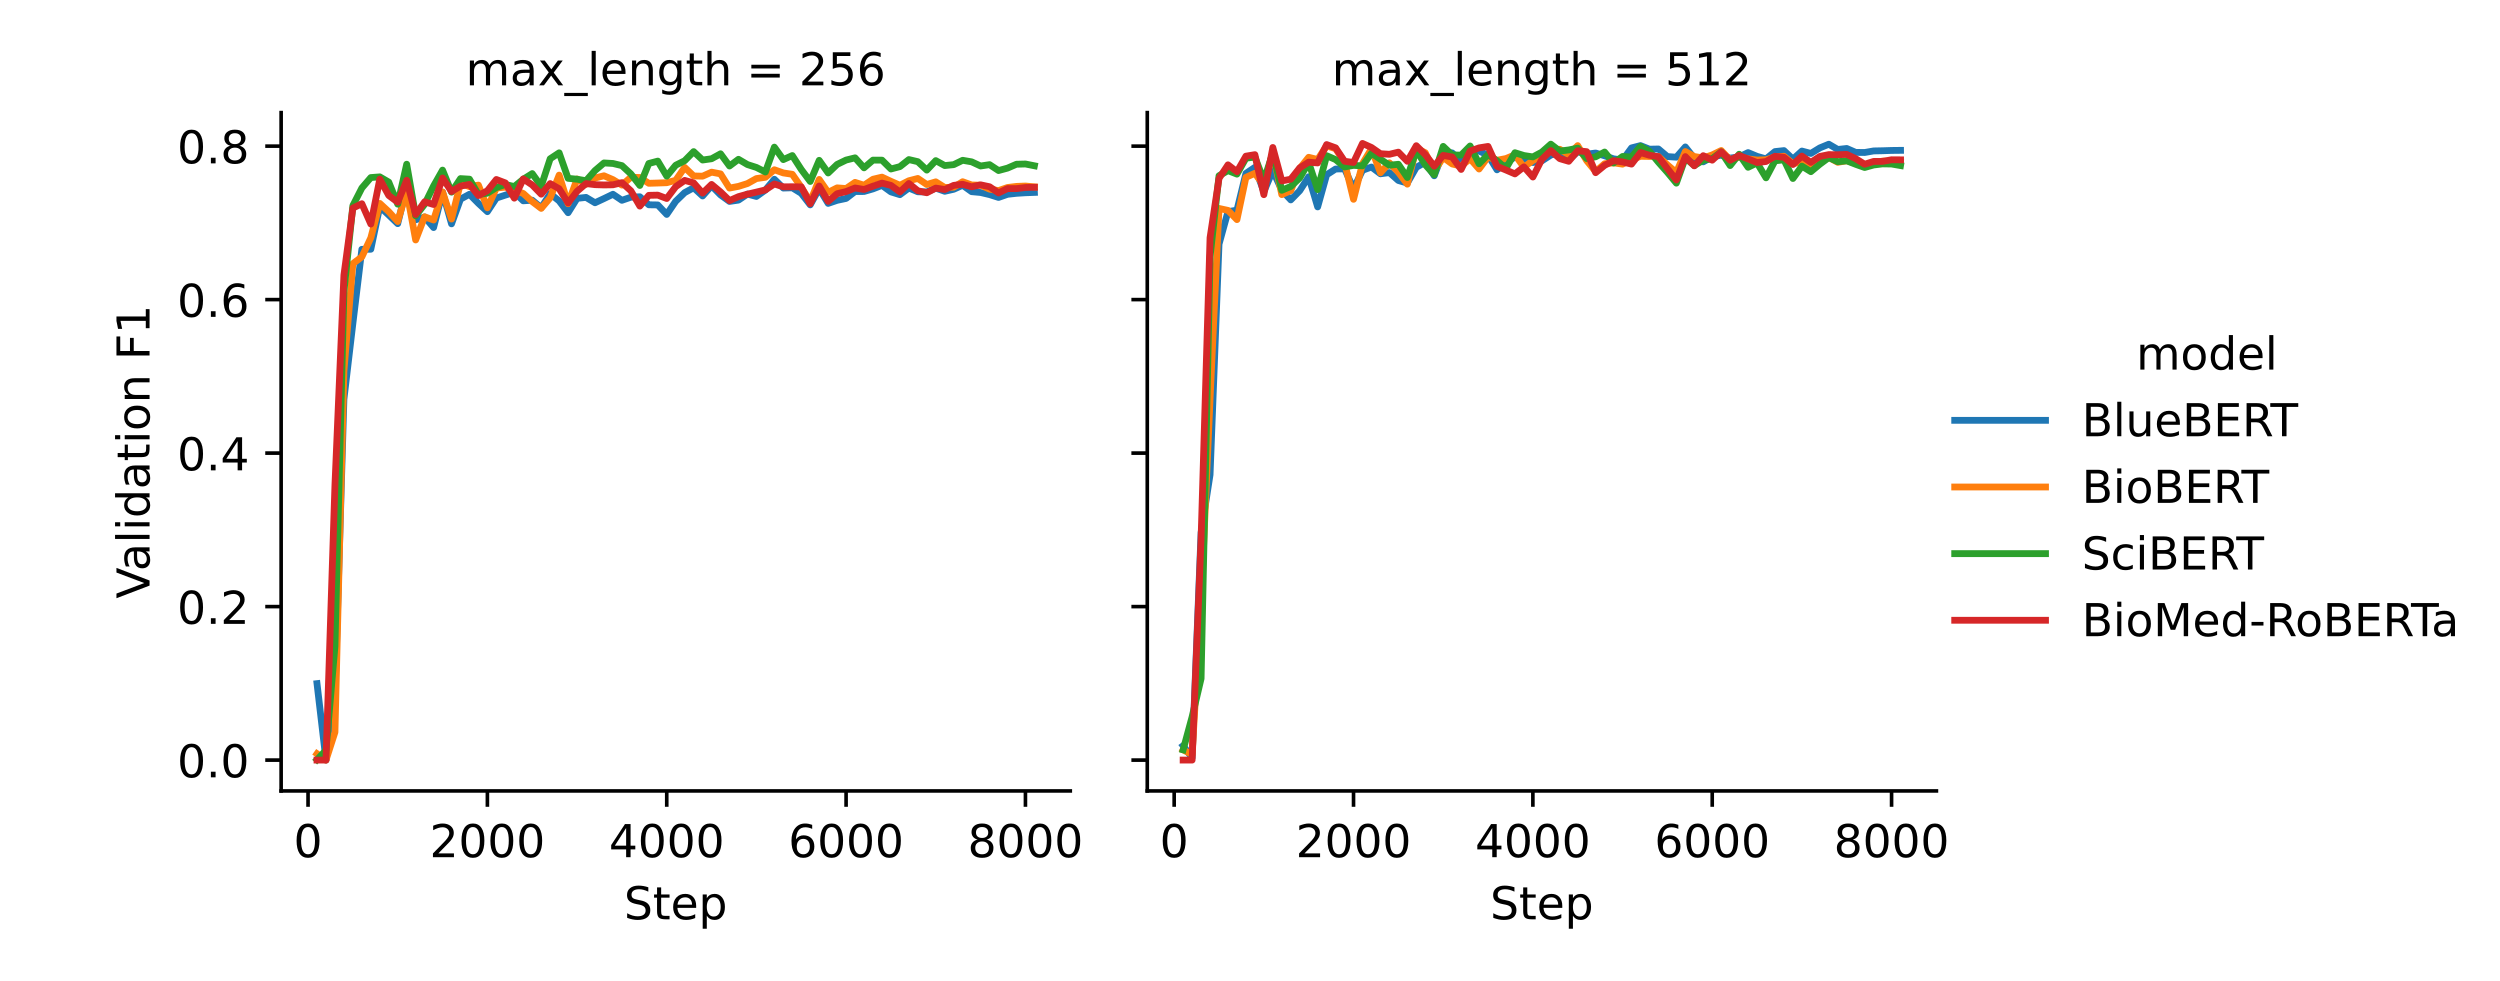 <?xml version="1.0" encoding="utf-8" standalone="no"?>
<!DOCTYPE svg PUBLIC "-//W3C//DTD SVG 1.1//EN"
  "http://www.w3.org/Graphics/SVG/1.1/DTD/svg11.dtd">
<!-- Created with matplotlib (https://matplotlib.org/) -->
<svg height="216pt" version="1.1" viewBox="0 0 550.625 216" width="550.625pt" xmlns="http://www.w3.org/2000/svg" xmlns:xlink="http://www.w3.org/1999/xlink">
 <defs>
  <style type="text/css">
*{stroke-linecap:butt;stroke-linejoin:round;}
  </style>
 </defs>
 <g id="figure_1">
  <g id="patch_1">
   <path d="M 0 216 
L 550.625 216 
L 550.625 0 
L 0 0 
z
" style="fill:#ffffff;"/>
  </g>
  <g id="axes_1">
   <g id="patch_2">
    <path d="M 61.921 174.2 
L 235.728 174.2 
L 235.728 24.8 
L 61.921 24.8 
z
" style="fill:#ffffff;"/>
   </g>
   <g id="matplotlib.axis_1">
    <g id="xtick_1">
     <g id="line2d_1">
      <defs>
       <path d="M 0 0 
L 0 3.5 
" id="m7c0d39e7df" style="stroke:#000000;stroke-width:0.8;"/>
      </defs>
      <g>
       <use style="stroke:#000000;stroke-width:0.8;" x="67.847" xlink:href="#m7c0d39e7df" y="174.2"/>
      </g>
     </g>
     <g id="text_1">
      <!-- 0 -->
      <defs>
       <path d="M 31.781 66.406 
Q 24.172 66.406 20.328 58.906 
Q 16.5 51.422 16.5 36.375 
Q 16.5 21.391 20.328 13.891 
Q 24.172 6.391 31.781 6.391 
Q 39.453 6.391 43.281 13.891 
Q 47.125 21.391 47.125 36.375 
Q 47.125 51.422 43.281 58.906 
Q 39.453 66.406 31.781 66.406 
z
M 31.781 74.219 
Q 44.047 74.219 50.516 64.516 
Q 56.984 54.828 56.984 36.375 
Q 56.984 17.969 50.516 8.266 
Q 44.047 -1.422 31.781 -1.422 
Q 19.531 -1.422 13.062 8.266 
Q 6.594 17.969 6.594 36.375 
Q 6.594 54.828 13.062 64.516 
Q 19.531 74.219 31.781 74.219 
z
" id="DejaVuSans-48"/>
      </defs>
      <g transform="translate(64.665 188.798)scale(0.1 -0.1)">
       <use xlink:href="#DejaVuSans-48"/>
      </g>
     </g>
    </g>
    <g id="xtick_2">
     <g id="line2d_2">
      <g>
       <use style="stroke:#000000;stroke-width:0.8;" x="107.348" xlink:href="#m7c0d39e7df" y="174.2"/>
      </g>
     </g>
     <g id="text_2">
      <!-- 2000 -->
      <defs>
       <path d="M 19.188 8.297 
L 53.609 8.297 
L 53.609 0 
L 7.328 0 
L 7.328 8.297 
Q 12.938 14.109 22.625 23.891 
Q 32.328 33.688 34.812 36.531 
Q 39.547 41.844 41.422 45.531 
Q 43.312 49.219 43.312 52.781 
Q 43.312 58.594 39.234 62.25 
Q 35.156 65.922 28.609 65.922 
Q 23.969 65.922 18.812 64.312 
Q 13.672 62.703 7.812 59.422 
L 7.812 69.391 
Q 13.766 71.781 18.938 73 
Q 24.125 74.219 28.422 74.219 
Q 39.75 74.219 46.484 68.547 
Q 53.219 62.891 53.219 53.422 
Q 53.219 48.922 51.531 44.891 
Q 49.859 40.875 45.406 35.406 
Q 44.188 33.984 37.641 27.219 
Q 31.109 20.453 19.188 8.297 
z
" id="DejaVuSans-50"/>
      </defs>
      <g transform="translate(94.623 188.798)scale(0.1 -0.1)">
       <use xlink:href="#DejaVuSans-50"/>
       <use x="63.623" xlink:href="#DejaVuSans-48"/>
       <use x="127.246" xlink:href="#DejaVuSans-48"/>
       <use x="190.869" xlink:href="#DejaVuSans-48"/>
      </g>
     </g>
    </g>
    <g id="xtick_3">
     <g id="line2d_3">
      <g>
       <use style="stroke:#000000;stroke-width:0.8;" x="146.85" xlink:href="#m7c0d39e7df" y="174.2"/>
      </g>
     </g>
     <g id="text_3">
      <!-- 4000 -->
      <defs>
       <path d="M 37.797 64.312 
L 12.891 25.391 
L 37.797 25.391 
z
M 35.203 72.906 
L 47.609 72.906 
L 47.609 25.391 
L 58.016 25.391 
L 58.016 17.188 
L 47.609 17.188 
L 47.609 0 
L 37.797 0 
L 37.797 17.188 
L 4.891 17.188 
L 4.891 26.703 
z
" id="DejaVuSans-52"/>
      </defs>
      <g transform="translate(134.125 188.798)scale(0.1 -0.1)">
       <use xlink:href="#DejaVuSans-52"/>
       <use x="63.623" xlink:href="#DejaVuSans-48"/>
       <use x="127.246" xlink:href="#DejaVuSans-48"/>
       <use x="190.869" xlink:href="#DejaVuSans-48"/>
      </g>
     </g>
    </g>
    <g id="xtick_4">
     <g id="line2d_4">
      <g>
       <use style="stroke:#000000;stroke-width:0.8;" x="186.351" xlink:href="#m7c0d39e7df" y="174.2"/>
      </g>
     </g>
     <g id="text_4">
      <!-- 6000 -->
      <defs>
       <path d="M 33.016 40.375 
Q 26.375 40.375 22.484 35.828 
Q 18.609 31.297 18.609 23.391 
Q 18.609 15.531 22.484 10.953 
Q 26.375 6.391 33.016 6.391 
Q 39.656 6.391 43.531 10.953 
Q 47.406 15.531 47.406 23.391 
Q 47.406 31.297 43.531 35.828 
Q 39.656 40.375 33.016 40.375 
z
M 52.594 71.297 
L 52.594 62.312 
Q 48.875 64.062 45.094 64.984 
Q 41.312 65.922 37.594 65.922 
Q 27.828 65.922 22.672 59.328 
Q 17.531 52.734 16.797 39.406 
Q 19.672 43.656 24.016 45.922 
Q 28.375 48.188 33.594 48.188 
Q 44.578 48.188 50.953 41.516 
Q 57.328 34.859 57.328 23.391 
Q 57.328 12.156 50.688 5.359 
Q 44.047 -1.422 33.016 -1.422 
Q 20.359 -1.422 13.672 8.266 
Q 6.984 17.969 6.984 36.375 
Q 6.984 53.656 15.188 63.938 
Q 23.391 74.219 37.203 74.219 
Q 40.922 74.219 44.703 73.484 
Q 48.484 72.75 52.594 71.297 
z
" id="DejaVuSans-54"/>
      </defs>
      <g transform="translate(173.626 188.798)scale(0.1 -0.1)">
       <use xlink:href="#DejaVuSans-54"/>
       <use x="63.623" xlink:href="#DejaVuSans-48"/>
       <use x="127.246" xlink:href="#DejaVuSans-48"/>
       <use x="190.869" xlink:href="#DejaVuSans-48"/>
      </g>
     </g>
    </g>
    <g id="xtick_5">
     <g id="line2d_5">
      <g>
       <use style="stroke:#000000;stroke-width:0.8;" x="225.853" xlink:href="#m7c0d39e7df" y="174.2"/>
      </g>
     </g>
     <g id="text_5">
      <!-- 8000 -->
      <defs>
       <path d="M 31.781 34.625 
Q 24.75 34.625 20.719 30.859 
Q 16.703 27.094 16.703 20.516 
Q 16.703 13.922 20.719 10.156 
Q 24.75 6.391 31.781 6.391 
Q 38.812 6.391 42.859 10.172 
Q 46.922 13.969 46.922 20.516 
Q 46.922 27.094 42.891 30.859 
Q 38.875 34.625 31.781 34.625 
z
M 21.922 38.812 
Q 15.578 40.375 12.031 44.719 
Q 8.5 49.078 8.5 55.328 
Q 8.5 64.062 14.719 69.141 
Q 20.953 74.219 31.781 74.219 
Q 42.672 74.219 48.875 69.141 
Q 55.078 64.062 55.078 55.328 
Q 55.078 49.078 51.531 44.719 
Q 48 40.375 41.703 38.812 
Q 48.828 37.156 52.797 32.312 
Q 56.781 27.484 56.781 20.516 
Q 56.781 9.906 50.312 4.234 
Q 43.844 -1.422 31.781 -1.422 
Q 19.734 -1.422 13.25 4.234 
Q 6.781 9.906 6.781 20.516 
Q 6.781 27.484 10.781 32.312 
Q 14.797 37.156 21.922 38.812 
z
M 18.312 54.391 
Q 18.312 48.734 21.844 45.562 
Q 25.391 42.391 31.781 42.391 
Q 38.141 42.391 41.719 45.562 
Q 45.312 48.734 45.312 54.391 
Q 45.312 60.062 41.719 63.234 
Q 38.141 66.406 31.781 66.406 
Q 25.391 66.406 21.844 63.234 
Q 18.312 60.062 18.312 54.391 
z
" id="DejaVuSans-56"/>
      </defs>
      <g transform="translate(213.128 188.798)scale(0.1 -0.1)">
       <use xlink:href="#DejaVuSans-56"/>
       <use x="63.623" xlink:href="#DejaVuSans-48"/>
       <use x="127.246" xlink:href="#DejaVuSans-48"/>
       <use x="190.869" xlink:href="#DejaVuSans-48"/>
      </g>
     </g>
    </g>
    <g id="text_6">
     <!-- Step -->
     <defs>
      <path d="M 53.516 70.516 
L 53.516 60.891 
Q 47.906 63.578 42.922 64.891 
Q 37.938 66.219 33.297 66.219 
Q 25.25 66.219 20.875 63.094 
Q 16.5 59.969 16.5 54.203 
Q 16.5 49.359 19.406 46.891 
Q 22.312 44.438 30.422 42.922 
L 36.375 41.703 
Q 47.406 39.594 52.656 34.297 
Q 57.906 29 57.906 20.125 
Q 57.906 9.516 50.797 4.047 
Q 43.703 -1.422 29.984 -1.422 
Q 24.812 -1.422 18.969 -0.25 
Q 13.141 0.922 6.891 3.219 
L 6.891 13.375 
Q 12.891 10.016 18.656 8.297 
Q 24.422 6.594 29.984 6.594 
Q 38.422 6.594 43.016 9.906 
Q 47.609 13.234 47.609 19.391 
Q 47.609 24.75 44.312 27.781 
Q 41.016 30.812 33.5 32.328 
L 27.484 33.5 
Q 16.453 35.688 11.516 40.375 
Q 6.594 45.062 6.594 53.422 
Q 6.594 63.094 13.406 68.656 
Q 20.219 74.219 32.172 74.219 
Q 37.312 74.219 42.625 73.281 
Q 47.953 72.359 53.516 70.516 
z
" id="DejaVuSans-83"/>
      <path d="M 18.312 70.219 
L 18.312 54.688 
L 36.812 54.688 
L 36.812 47.703 
L 18.312 47.703 
L 18.312 18.016 
Q 18.312 11.328 20.141 9.422 
Q 21.969 7.516 27.594 7.516 
L 36.812 7.516 
L 36.812 0 
L 27.594 0 
Q 17.188 0 13.234 3.875 
Q 9.281 7.766 9.281 18.016 
L 9.281 47.703 
L 2.688 47.703 
L 2.688 54.688 
L 9.281 54.688 
L 9.281 70.219 
z
" id="DejaVuSans-116"/>
      <path d="M 56.203 29.594 
L 56.203 25.203 
L 14.891 25.203 
Q 15.484 15.922 20.484 11.062 
Q 25.484 6.203 34.422 6.203 
Q 39.594 6.203 44.453 7.469 
Q 49.312 8.734 54.109 11.281 
L 54.109 2.781 
Q 49.266 0.734 44.188 -0.344 
Q 39.109 -1.422 33.891 -1.422 
Q 20.797 -1.422 13.156 6.188 
Q 5.516 13.812 5.516 26.812 
Q 5.516 40.234 12.766 48.109 
Q 20.016 56 32.328 56 
Q 43.359 56 49.781 48.891 
Q 56.203 41.797 56.203 29.594 
z
M 47.219 32.234 
Q 47.125 39.594 43.094 43.984 
Q 39.062 48.391 32.422 48.391 
Q 24.906 48.391 20.391 44.141 
Q 15.875 39.891 15.188 32.172 
z
" id="DejaVuSans-101"/>
      <path d="M 18.109 8.203 
L 18.109 -20.797 
L 9.078 -20.797 
L 9.078 54.688 
L 18.109 54.688 
L 18.109 46.391 
Q 20.953 51.266 25.266 53.625 
Q 29.594 56 35.594 56 
Q 45.562 56 51.781 48.094 
Q 58.016 40.188 58.016 27.297 
Q 58.016 14.406 51.781 6.484 
Q 45.562 -1.422 35.594 -1.422 
Q 29.594 -1.422 25.266 0.953 
Q 20.953 3.328 18.109 8.203 
z
M 48.688 27.297 
Q 48.688 37.203 44.609 42.844 
Q 40.531 48.484 33.406 48.484 
Q 26.266 48.484 22.188 42.844 
Q 18.109 37.203 18.109 27.297 
Q 18.109 17.391 22.188 11.75 
Q 26.266 6.109 33.406 6.109 
Q 40.531 6.109 44.609 11.75 
Q 48.688 17.391 48.688 27.297 
z
" id="DejaVuSans-112"/>
     </defs>
     <g transform="translate(137.44 202.477)scale(0.1 -0.1)">
      <use xlink:href="#DejaVuSans-83"/>
      <use x="63.477" xlink:href="#DejaVuSans-116"/>
      <use x="102.686" xlink:href="#DejaVuSans-101"/>
      <use x="164.209" xlink:href="#DejaVuSans-112"/>
     </g>
    </g>
   </g>
   <g id="matplotlib.axis_2">
    <g id="ytick_1">
     <g id="line2d_6">
      <defs>
       <path d="M 0 0 
L -3.5 0 
" id="m747be234bd" style="stroke:#000000;stroke-width:0.8;"/>
      </defs>
      <g>
       <use style="stroke:#000000;stroke-width:0.8;" x="61.921" xlink:href="#m747be234bd" y="167.409"/>
      </g>
     </g>
     <g id="text_7">
      <!-- 0.0 -->
      <defs>
       <path d="M 10.688 12.406 
L 21 12.406 
L 21 0 
L 10.688 0 
z
" id="DejaVuSans-46"/>
      </defs>
      <g transform="translate(39.018 171.208)scale(0.1 -0.1)">
       <use xlink:href="#DejaVuSans-48"/>
       <use x="63.623" xlink:href="#DejaVuSans-46"/>
       <use x="95.41" xlink:href="#DejaVuSans-48"/>
      </g>
     </g>
    </g>
    <g id="ytick_2">
     <g id="line2d_7">
      <g>
       <use style="stroke:#000000;stroke-width:0.8;" x="61.921" xlink:href="#m747be234bd" y="133.602"/>
      </g>
     </g>
     <g id="text_8">
      <!-- 0.2 -->
      <g transform="translate(39.018 137.401)scale(0.1 -0.1)">
       <use xlink:href="#DejaVuSans-48"/>
       <use x="63.623" xlink:href="#DejaVuSans-46"/>
       <use x="95.41" xlink:href="#DejaVuSans-50"/>
      </g>
     </g>
    </g>
    <g id="ytick_3">
     <g id="line2d_8">
      <g>
       <use style="stroke:#000000;stroke-width:0.8;" x="61.921" xlink:href="#m747be234bd" y="99.795"/>
      </g>
     </g>
     <g id="text_9">
      <!-- 0.4 -->
      <g transform="translate(39.018 103.595)scale(0.1 -0.1)">
       <use xlink:href="#DejaVuSans-48"/>
       <use x="63.623" xlink:href="#DejaVuSans-46"/>
       <use x="95.41" xlink:href="#DejaVuSans-52"/>
      </g>
     </g>
    </g>
    <g id="ytick_4">
     <g id="line2d_9">
      <g>
       <use style="stroke:#000000;stroke-width:0.8;" x="61.921" xlink:href="#m747be234bd" y="65.988"/>
      </g>
     </g>
     <g id="text_10">
      <!-- 0.6 -->
      <g transform="translate(39.018 69.788)scale(0.1 -0.1)">
       <use xlink:href="#DejaVuSans-48"/>
       <use x="63.623" xlink:href="#DejaVuSans-46"/>
       <use x="95.41" xlink:href="#DejaVuSans-54"/>
      </g>
     </g>
    </g>
    <g id="ytick_5">
     <g id="line2d_10">
      <g>
       <use style="stroke:#000000;stroke-width:0.8;" x="61.921" xlink:href="#m747be234bd" y="32.182"/>
      </g>
     </g>
     <g id="text_11">
      <!-- 0.8 -->
      <g transform="translate(39.018 35.981)scale(0.1 -0.1)">
       <use xlink:href="#DejaVuSans-48"/>
       <use x="63.623" xlink:href="#DejaVuSans-46"/>
       <use x="95.41" xlink:href="#DejaVuSans-56"/>
      </g>
     </g>
    </g>
    <g id="text_12">
     <!-- Validation F1 -->
     <defs>
      <path d="M 28.609 0 
L 0.781 72.906 
L 11.078 72.906 
L 34.188 11.531 
L 57.328 72.906 
L 67.578 72.906 
L 39.797 0 
z
" id="DejaVuSans-86"/>
      <path d="M 34.281 27.484 
Q 23.391 27.484 19.188 25 
Q 14.984 22.516 14.984 16.5 
Q 14.984 11.719 18.141 8.906 
Q 21.297 6.109 26.703 6.109 
Q 34.188 6.109 38.703 11.406 
Q 43.219 16.703 43.219 25.484 
L 43.219 27.484 
z
M 52.203 31.203 
L 52.203 0 
L 43.219 0 
L 43.219 8.297 
Q 40.141 3.328 35.547 0.953 
Q 30.953 -1.422 24.312 -1.422 
Q 15.922 -1.422 10.953 3.297 
Q 6 8.016 6 15.922 
Q 6 25.141 12.172 29.828 
Q 18.359 34.516 30.609 34.516 
L 43.219 34.516 
L 43.219 35.406 
Q 43.219 41.609 39.141 45 
Q 35.062 48.391 27.688 48.391 
Q 23 48.391 18.547 47.266 
Q 14.109 46.141 10.016 43.891 
L 10.016 52.203 
Q 14.938 54.109 19.578 55.047 
Q 24.219 56 28.609 56 
Q 40.484 56 46.344 49.844 
Q 52.203 43.703 52.203 31.203 
z
" id="DejaVuSans-97"/>
      <path d="M 9.422 75.984 
L 18.406 75.984 
L 18.406 0 
L 9.422 0 
z
" id="DejaVuSans-108"/>
      <path d="M 9.422 54.688 
L 18.406 54.688 
L 18.406 0 
L 9.422 0 
z
M 9.422 75.984 
L 18.406 75.984 
L 18.406 64.594 
L 9.422 64.594 
z
" id="DejaVuSans-105"/>
      <path d="M 45.406 46.391 
L 45.406 75.984 
L 54.391 75.984 
L 54.391 0 
L 45.406 0 
L 45.406 8.203 
Q 42.578 3.328 38.25 0.953 
Q 33.938 -1.422 27.875 -1.422 
Q 17.969 -1.422 11.734 6.484 
Q 5.516 14.406 5.516 27.297 
Q 5.516 40.188 11.734 48.094 
Q 17.969 56 27.875 56 
Q 33.938 56 38.25 53.625 
Q 42.578 51.266 45.406 46.391 
z
M 14.797 27.297 
Q 14.797 17.391 18.875 11.75 
Q 22.953 6.109 30.078 6.109 
Q 37.203 6.109 41.297 11.75 
Q 45.406 17.391 45.406 27.297 
Q 45.406 37.203 41.297 42.844 
Q 37.203 48.484 30.078 48.484 
Q 22.953 48.484 18.875 42.844 
Q 14.797 37.203 14.797 27.297 
z
" id="DejaVuSans-100"/>
      <path d="M 30.609 48.391 
Q 23.391 48.391 19.188 42.75 
Q 14.984 37.109 14.984 27.297 
Q 14.984 17.484 19.156 11.844 
Q 23.344 6.203 30.609 6.203 
Q 37.797 6.203 41.984 11.859 
Q 46.188 17.531 46.188 27.297 
Q 46.188 37.016 41.984 42.703 
Q 37.797 48.391 30.609 48.391 
z
M 30.609 56 
Q 42.328 56 49.016 48.375 
Q 55.719 40.766 55.719 27.297 
Q 55.719 13.875 49.016 6.219 
Q 42.328 -1.422 30.609 -1.422 
Q 18.844 -1.422 12.172 6.219 
Q 5.516 13.875 5.516 27.297 
Q 5.516 40.766 12.172 48.375 
Q 18.844 56 30.609 56 
z
" id="DejaVuSans-111"/>
      <path d="M 54.891 33.016 
L 54.891 0 
L 45.906 0 
L 45.906 32.719 
Q 45.906 40.484 42.875 44.328 
Q 39.844 48.188 33.797 48.188 
Q 26.516 48.188 22.312 43.547 
Q 18.109 38.922 18.109 30.906 
L 18.109 0 
L 9.078 0 
L 9.078 54.688 
L 18.109 54.688 
L 18.109 46.188 
Q 21.344 51.125 25.703 53.562 
Q 30.078 56 35.797 56 
Q 45.219 56 50.047 50.172 
Q 54.891 44.344 54.891 33.016 
z
" id="DejaVuSans-110"/>
      <path id="DejaVuSans-32"/>
      <path d="M 9.812 72.906 
L 51.703 72.906 
L 51.703 64.594 
L 19.672 64.594 
L 19.672 43.109 
L 48.578 43.109 
L 48.578 34.812 
L 19.672 34.812 
L 19.672 0 
L 9.812 0 
z
" id="DejaVuSans-70"/>
      <path d="M 12.406 8.297 
L 28.516 8.297 
L 28.516 63.922 
L 10.984 60.406 
L 10.984 69.391 
L 28.422 72.906 
L 38.281 72.906 
L 38.281 8.297 
L 54.391 8.297 
L 54.391 0 
L 12.406 0 
z
" id="DejaVuSans-49"/>
     </defs>
     <g transform="translate(32.939 131.837)rotate(-90)scale(0.1 -0.1)">
      <use xlink:href="#DejaVuSans-86"/>
      <use x="60.658" xlink:href="#DejaVuSans-97"/>
      <use x="121.938" xlink:href="#DejaVuSans-108"/>
      <use x="149.721" xlink:href="#DejaVuSans-105"/>
      <use x="177.504" xlink:href="#DejaVuSans-100"/>
      <use x="240.98" xlink:href="#DejaVuSans-97"/>
      <use x="302.26" xlink:href="#DejaVuSans-116"/>
      <use x="341.469" xlink:href="#DejaVuSans-105"/>
      <use x="369.252" xlink:href="#DejaVuSans-111"/>
      <use x="430.434" xlink:href="#DejaVuSans-110"/>
      <use x="493.812" xlink:href="#DejaVuSans-32"/>
      <use x="525.6" xlink:href="#DejaVuSans-70"/>
      <use x="583.119" xlink:href="#DejaVuSans-49"/>
     </g>
    </g>
   </g>
   <g id="line2d_11">
    <path clip-path="url(#p8a1de62290)" d="M 69.822 150.568 
L 71.797 167.409 
L 73.772 153.658 
L 75.747 87.919 
L 77.722 71.223 
L 79.697 54.912 
L 81.672 54.893 
L 83.647 45.512 
L 85.622 47.361 
L 87.597 49.259 
L 89.572 41.19 
L 91.548 48.41 
L 93.523 47.793 
L 95.498 50.12 
L 97.473 42.322 
L 99.448 49.303 
L 101.423 43.866 
L 103.398 42.79 
L 105.373 44.79 
L 107.348 46.619 
L 109.323 43.628 
L 111.298 42.974 
L 113.273 42.347 
L 115.248 44.231 
L 117.224 44.095 
L 119.199 45.758 
L 121.174 42.649 
L 123.149 44.251 
L 125.124 46.85 
L 127.099 43.692 
L 129.074 43.478 
L 131.049 44.66 
L 133.024 43.737 
L 134.999 42.785 
L 136.974 44.119 
L 138.949 43.435 
L 140.924 43.338 
L 142.9 45.105 
L 144.875 45.137 
L 146.85 47.225 
L 148.825 44.336 
L 150.8 42.425 
L 152.775 41.354 
L 154.75 43.162 
L 156.725 40.927 
L 158.7 42.93 
L 160.675 44.366 
L 162.65 44.076 
L 164.625 42.746 
L 166.6 43.27 
L 168.576 41.856 
L 170.551 39.485 
L 172.526 41.421 
L 174.501 41.359 
L 176.476 42.576 
L 178.451 45.119 
L 180.426 41.551 
L 182.401 44.798 
L 184.376 44.125 
L 186.351 43.707 
L 188.326 42.186 
L 190.301 42.175 
L 192.276 41.603 
L 194.252 40.834 
L 196.227 42.264 
L 198.202 42.877 
L 200.177 41.413 
L 202.152 42.244 
L 204.127 42.271 
L 206.102 41.433 
L 208.077 42.131 
L 210.052 41.688 
L 212.027 40.801 
L 214.002 42.216 
L 215.977 42.397 
L 217.952 42.862 
L 219.927 43.488 
L 221.903 42.798 
L 223.878 42.58 
L 225.853 42.456 
L 227.828 42.381 
" style="fill:none;stroke:#1f77b4;stroke-linecap:square;stroke-width:1.5;"/>
   </g>
   <g id="line2d_12">
    <path clip-path="url(#p8a1de62290)" d="M 69.822 166.016 
L 71.797 167.409 
L 73.772 161.27 
L 75.747 81.715 
L 77.722 58.064 
L 79.697 56.575 
L 81.672 52.387 
L 83.647 44.803 
L 85.622 46.62 
L 87.597 48.795 
L 89.572 42.086 
L 91.548 52.85 
L 93.523 47.744 
L 95.498 48.456 
L 97.473 42.282 
L 99.448 48.245 
L 101.423 40.381 
L 103.398 41.105 
L 105.373 40.771 
L 107.348 45.772 
L 109.323 41.414 
L 111.298 41.225 
L 113.273 41.841 
L 115.248 42.614 
L 117.224 44.395 
L 119.199 45.894 
L 121.174 43.575 
L 123.149 38.572 
L 125.124 44.864 
L 127.099 39.423 
L 129.074 40.593 
L 131.049 39.21 
L 133.024 38.714 
L 134.999 39.566 
L 136.974 40.768 
L 138.949 39.037 
L 140.924 39.096 
L 142.9 40.372 
L 144.875 40.313 
L 146.85 40.243 
L 148.825 39.711 
L 150.8 36.876 
L 152.775 38.752 
L 154.75 38.805 
L 156.725 37.918 
L 158.7 38.297 
L 160.675 41.425 
L 162.65 41.05 
L 164.625 40.427 
L 166.6 39.328 
L 168.576 39.048 
L 170.551 37.389 
L 172.526 38.088 
L 174.501 38.386 
L 176.476 41.224 
L 178.451 44.408 
L 180.426 39.523 
L 182.401 42.373 
L 184.376 41.375 
L 186.351 41.525 
L 188.326 40.168 
L 190.301 40.803 
L 192.276 39.48 
L 194.252 39.011 
L 196.227 39.939 
L 198.202 40.802 
L 200.177 39.812 
L 202.152 39.304 
L 204.127 40.639 
L 206.102 40.052 
L 208.077 41.294 
L 210.052 41.235 
L 212.027 40.027 
L 214.002 40.738 
L 215.977 40.791 
L 217.952 41.658 
L 219.927 41.979 
L 221.903 41.297 
L 223.878 41.055 
L 225.853 40.973 
L 227.828 41.15 
" style="fill:none;stroke:#ff7f0e;stroke-linecap:square;stroke-width:1.5;"/>
   </g>
   <g id="line2d_13">
    <path clip-path="url(#p8a1de62290)" d="M 69.822 167.321 
L 71.797 165.232 
L 73.772 142.341 
L 75.747 64.274 
L 77.722 45.273 
L 79.697 41.409 
L 81.672 39.109 
L 83.647 38.954 
L 85.622 40.104 
L 87.597 44.962 
L 89.572 36.169 
L 91.548 47.533 
L 93.523 44.989 
L 95.498 40.954 
L 97.473 37.469 
L 99.448 42.315 
L 101.423 39.338 
L 103.398 39.459 
L 105.373 42.838 
L 107.348 42.554 
L 109.323 41.307 
L 111.298 40.633 
L 113.273 41.087 
L 115.248 39.477 
L 117.224 38.232 
L 119.199 40.994 
L 121.174 34.968 
L 123.149 33.66 
L 125.124 39.277 
L 127.099 39.471 
L 129.074 39.804 
L 131.049 37.567 
L 133.024 35.889 
L 134.999 36.004 
L 136.974 36.477 
L 138.949 38.308 
L 140.924 40.847 
L 142.9 36.007 
L 144.875 35.484 
L 146.85 38.792 
L 148.825 36.39 
L 150.8 35.399 
L 152.775 33.393 
L 154.75 35.245 
L 156.725 34.965 
L 158.7 33.873 
L 160.675 36.561 
L 162.65 35.085 
L 164.625 36.247 
L 166.6 36.879 
L 168.576 37.883 
L 170.551 32.409 
L 172.526 35.152 
L 174.501 34.259 
L 176.476 37.319 
L 178.451 39.966 
L 180.426 35.316 
L 182.401 38.096 
L 184.376 36.211 
L 186.351 35.253 
L 188.326 34.764 
L 190.301 36.964 
L 192.276 35.263 
L 194.252 35.27 
L 196.227 37.22 
L 198.202 36.702 
L 200.177 35.145 
L 202.152 35.61 
L 204.127 37.467 
L 206.102 35.378 
L 208.077 36.464 
L 210.052 36.263 
L 212.027 35.304 
L 214.002 35.644 
L 215.977 36.559 
L 217.952 36.265 
L 219.927 37.564 
L 221.903 37.028 
L 223.878 36.173 
L 225.853 36.121 
L 227.828 36.513 
" style="fill:none;stroke:#2ca02c;stroke-linecap:square;stroke-width:1.5;"/>
   </g>
   <g id="line2d_14">
    <path clip-path="url(#p8a1de62290)" d="M 69.822 167.409 
L 71.797 167.409 
L 73.772 106.832 
L 75.747 60.587 
L 77.722 45.829 
L 79.697 44.869 
L 81.672 49.349 
L 83.647 39.458 
L 85.622 43.054 
L 87.597 44.528 
L 89.572 39.713 
L 91.548 47.249 
L 93.523 44.441 
L 95.498 45.039 
L 97.473 39.203 
L 99.448 42.182 
L 101.423 40.991 
L 103.398 40.622 
L 105.373 43.073 
L 107.348 42.008 
L 109.323 39.532 
L 111.298 40.285 
L 113.273 43.644 
L 115.248 39.41 
L 117.224 40.738 
L 119.199 42.769 
L 121.174 40.438 
L 123.149 41.57 
L 125.124 44.707 
L 127.099 42.129 
L 129.074 40.429 
L 131.049 40.673 
L 133.024 40.734 
L 134.999 40.702 
L 136.974 40.228 
L 138.949 42.021 
L 140.924 45.394 
L 142.9 43.024 
L 144.875 42.979 
L 146.85 43.723 
L 148.825 41.115 
L 150.8 39.734 
L 152.775 40.279 
L 154.75 42.534 
L 156.725 40.622 
L 158.7 42.272 
L 160.675 44.182 
L 162.65 43.312 
L 164.625 42.762 
L 166.6 42.307 
L 168.576 41.835 
L 170.551 40.517 
L 172.526 41.148 
L 174.501 41.132 
L 176.476 41.163 
L 178.451 44.88 
L 180.426 40.972 
L 182.401 44.357 
L 184.376 42.663 
L 186.351 42.193 
L 188.326 41.403 
L 190.301 41.735 
L 192.276 41.004 
L 194.252 40.325 
L 196.227 40.834 
L 198.202 42.278 
L 200.177 40.417 
L 202.152 42.017 
L 204.127 42.452 
L 206.102 41.426 
L 208.077 41.745 
L 210.052 40.827 
L 212.027 40.593 
L 214.002 41.141 
L 215.977 40.708 
L 217.952 41.131 
L 219.927 42.492 
L 221.903 41.532 
L 223.878 41.544 
L 225.853 41.296 
L 227.828 41.249 
" style="fill:none;stroke:#d62728;stroke-linecap:square;stroke-width:1.5;"/>
   </g>
   <g id="patch_3">
    <path d="M 61.921 174.2 
L 61.921 24.8 
" style="fill:none;stroke:#000000;stroke-linecap:square;stroke-linejoin:miter;stroke-width:0.8;"/>
   </g>
   <g id="patch_4">
    <path d="M 61.921 174.2 
L 235.728 174.2 
" style="fill:none;stroke:#000000;stroke-linecap:square;stroke-linejoin:miter;stroke-width:0.8;"/>
   </g>
   <g id="text_13">
    <!-- max_length = 256 -->
    <defs>
     <path d="M 52 44.188 
Q 55.375 50.25 60.062 53.125 
Q 64.75 56 71.094 56 
Q 79.641 56 84.281 50.016 
Q 88.922 44.047 88.922 33.016 
L 88.922 0 
L 79.891 0 
L 79.891 32.719 
Q 79.891 40.578 77.094 44.375 
Q 74.312 48.188 68.609 48.188 
Q 61.625 48.188 57.562 43.547 
Q 53.516 38.922 53.516 30.906 
L 53.516 0 
L 44.484 0 
L 44.484 32.719 
Q 44.484 40.625 41.703 44.406 
Q 38.922 48.188 33.109 48.188 
Q 26.219 48.188 22.156 43.531 
Q 18.109 38.875 18.109 30.906 
L 18.109 0 
L 9.078 0 
L 9.078 54.688 
L 18.109 54.688 
L 18.109 46.188 
Q 21.188 51.219 25.484 53.609 
Q 29.781 56 35.688 56 
Q 41.656 56 45.828 52.969 
Q 50 49.953 52 44.188 
z
" id="DejaVuSans-109"/>
     <path d="M 54.891 54.688 
L 35.109 28.078 
L 55.906 0 
L 45.312 0 
L 29.391 21.484 
L 13.484 0 
L 2.875 0 
L 24.125 28.609 
L 4.688 54.688 
L 15.281 54.688 
L 29.781 35.203 
L 44.281 54.688 
z
" id="DejaVuSans-120"/>
     <path d="M 50.984 -16.609 
L 50.984 -23.578 
L -0.984 -23.578 
L -0.984 -16.609 
z
" id="DejaVuSans-95"/>
     <path d="M 45.406 27.984 
Q 45.406 37.75 41.375 43.109 
Q 37.359 48.484 30.078 48.484 
Q 22.859 48.484 18.828 43.109 
Q 14.797 37.75 14.797 27.984 
Q 14.797 18.266 18.828 12.891 
Q 22.859 7.516 30.078 7.516 
Q 37.359 7.516 41.375 12.891 
Q 45.406 18.266 45.406 27.984 
z
M 54.391 6.781 
Q 54.391 -7.172 48.188 -13.984 
Q 42 -20.797 29.203 -20.797 
Q 24.469 -20.797 20.266 -20.094 
Q 16.062 -19.391 12.109 -17.922 
L 12.109 -9.188 
Q 16.062 -11.328 19.922 -12.344 
Q 23.781 -13.375 27.781 -13.375 
Q 36.625 -13.375 41.016 -8.766 
Q 45.406 -4.156 45.406 5.172 
L 45.406 9.625 
Q 42.625 4.781 38.281 2.391 
Q 33.938 0 27.875 0 
Q 17.828 0 11.672 7.656 
Q 5.516 15.328 5.516 27.984 
Q 5.516 40.672 11.672 48.328 
Q 17.828 56 27.875 56 
Q 33.938 56 38.281 53.609 
Q 42.625 51.219 45.406 46.391 
L 45.406 54.688 
L 54.391 54.688 
z
" id="DejaVuSans-103"/>
     <path d="M 54.891 33.016 
L 54.891 0 
L 45.906 0 
L 45.906 32.719 
Q 45.906 40.484 42.875 44.328 
Q 39.844 48.188 33.797 48.188 
Q 26.516 48.188 22.312 43.547 
Q 18.109 38.922 18.109 30.906 
L 18.109 0 
L 9.078 0 
L 9.078 75.984 
L 18.109 75.984 
L 18.109 46.188 
Q 21.344 51.125 25.703 53.562 
Q 30.078 56 35.797 56 
Q 45.219 56 50.047 50.172 
Q 54.891 44.344 54.891 33.016 
z
" id="DejaVuSans-104"/>
     <path d="M 10.594 45.406 
L 73.188 45.406 
L 73.188 37.203 
L 10.594 37.203 
z
M 10.594 25.484 
L 73.188 25.484 
L 73.188 17.188 
L 10.594 17.188 
z
" id="DejaVuSans-61"/>
     <path d="M 10.797 72.906 
L 49.516 72.906 
L 49.516 64.594 
L 19.828 64.594 
L 19.828 46.734 
Q 21.969 47.469 24.109 47.828 
Q 26.266 48.188 28.422 48.188 
Q 40.625 48.188 47.75 41.5 
Q 54.891 34.812 54.891 23.391 
Q 54.891 11.625 47.562 5.094 
Q 40.234 -1.422 26.906 -1.422 
Q 22.312 -1.422 17.547 -0.641 
Q 12.797 0.141 7.719 1.703 
L 7.719 11.625 
Q 12.109 9.234 16.797 8.062 
Q 21.484 6.891 26.703 6.891 
Q 35.156 6.891 40.078 11.328 
Q 45.016 15.766 45.016 23.391 
Q 45.016 31 40.078 35.438 
Q 35.156 39.891 26.703 39.891 
Q 22.75 39.891 18.812 39.016 
Q 14.891 38.141 10.797 36.281 
z
" id="DejaVuSans-53"/>
    </defs>
    <g transform="translate(102.582 18.8)scale(0.1 -0.1)">
     <use xlink:href="#DejaVuSans-109"/>
     <use x="97.412" xlink:href="#DejaVuSans-97"/>
     <use x="158.691" xlink:href="#DejaVuSans-120"/>
     <use x="217.871" xlink:href="#DejaVuSans-95"/>
     <use x="267.871" xlink:href="#DejaVuSans-108"/>
     <use x="295.654" xlink:href="#DejaVuSans-101"/>
     <use x="357.178" xlink:href="#DejaVuSans-110"/>
     <use x="420.557" xlink:href="#DejaVuSans-103"/>
     <use x="484.033" xlink:href="#DejaVuSans-116"/>
     <use x="523.242" xlink:href="#DejaVuSans-104"/>
     <use x="586.621" xlink:href="#DejaVuSans-32"/>
     <use x="618.408" xlink:href="#DejaVuSans-61"/>
     <use x="702.197" xlink:href="#DejaVuSans-32"/>
     <use x="733.984" xlink:href="#DejaVuSans-50"/>
     <use x="797.607" xlink:href="#DejaVuSans-53"/>
     <use x="861.23" xlink:href="#DejaVuSans-54"/>
    </g>
   </g>
  </g>
  <g id="axes_2">
   <g id="patch_5">
    <path d="M 252.687 174.2 
L 426.494 174.2 
L 426.494 24.8 
L 252.687 24.8 
z
" style="fill:#ffffff;"/>
   </g>
   <g id="matplotlib.axis_3">
    <g id="xtick_6">
     <g id="line2d_15">
      <g>
       <use style="stroke:#000000;stroke-width:0.8;" x="258.612" xlink:href="#m7c0d39e7df" y="174.2"/>
      </g>
     </g>
     <g id="text_14">
      <!-- 0 -->
      <g transform="translate(255.431 188.798)scale(0.1 -0.1)">
       <use xlink:href="#DejaVuSans-48"/>
      </g>
     </g>
    </g>
    <g id="xtick_7">
     <g id="line2d_16">
      <g>
       <use style="stroke:#000000;stroke-width:0.8;" x="298.114" xlink:href="#m7c0d39e7df" y="174.2"/>
      </g>
     </g>
     <g id="text_15">
      <!-- 2000 -->
      <g transform="translate(285.389 188.798)scale(0.1 -0.1)">
       <use xlink:href="#DejaVuSans-50"/>
       <use x="63.623" xlink:href="#DejaVuSans-48"/>
       <use x="127.246" xlink:href="#DejaVuSans-48"/>
       <use x="190.869" xlink:href="#DejaVuSans-48"/>
      </g>
     </g>
    </g>
    <g id="xtick_8">
     <g id="line2d_17">
      <g>
       <use style="stroke:#000000;stroke-width:0.8;" x="337.615" xlink:href="#m7c0d39e7df" y="174.2"/>
      </g>
     </g>
     <g id="text_16">
      <!-- 4000 -->
      <g transform="translate(324.89 188.798)scale(0.1 -0.1)">
       <use xlink:href="#DejaVuSans-52"/>
       <use x="63.623" xlink:href="#DejaVuSans-48"/>
       <use x="127.246" xlink:href="#DejaVuSans-48"/>
       <use x="190.869" xlink:href="#DejaVuSans-48"/>
      </g>
     </g>
    </g>
    <g id="xtick_9">
     <g id="line2d_18">
      <g>
       <use style="stroke:#000000;stroke-width:0.8;" x="377.117" xlink:href="#m7c0d39e7df" y="174.2"/>
      </g>
     </g>
     <g id="text_17">
      <!-- 6000 -->
      <g transform="translate(364.392 188.798)scale(0.1 -0.1)">
       <use xlink:href="#DejaVuSans-54"/>
       <use x="63.623" xlink:href="#DejaVuSans-48"/>
       <use x="127.246" xlink:href="#DejaVuSans-48"/>
       <use x="190.869" xlink:href="#DejaVuSans-48"/>
      </g>
     </g>
    </g>
    <g id="xtick_10">
     <g id="line2d_19">
      <g>
       <use style="stroke:#000000;stroke-width:0.8;" x="416.618" xlink:href="#m7c0d39e7df" y="174.2"/>
      </g>
     </g>
     <g id="text_18">
      <!-- 8000 -->
      <g transform="translate(403.893 188.798)scale(0.1 -0.1)">
       <use xlink:href="#DejaVuSans-56"/>
       <use x="63.623" xlink:href="#DejaVuSans-48"/>
       <use x="127.246" xlink:href="#DejaVuSans-48"/>
       <use x="190.869" xlink:href="#DejaVuSans-48"/>
      </g>
     </g>
    </g>
    <g id="text_19">
     <!-- Step -->
     <g transform="translate(328.205 202.477)scale(0.1 -0.1)">
      <use xlink:href="#DejaVuSans-83"/>
      <use x="63.477" xlink:href="#DejaVuSans-116"/>
      <use x="102.686" xlink:href="#DejaVuSans-101"/>
      <use x="164.209" xlink:href="#DejaVuSans-112"/>
     </g>
    </g>
   </g>
   <g id="matplotlib.axis_4">
    <g id="ytick_6">
     <g id="line2d_20">
      <g>
       <use style="stroke:#000000;stroke-width:0.8;" x="252.687" xlink:href="#m747be234bd" y="167.409"/>
      </g>
     </g>
    </g>
    <g id="ytick_7">
     <g id="line2d_21">
      <g>
       <use style="stroke:#000000;stroke-width:0.8;" x="252.687" xlink:href="#m747be234bd" y="133.602"/>
      </g>
     </g>
    </g>
    <g id="ytick_8">
     <g id="line2d_22">
      <g>
       <use style="stroke:#000000;stroke-width:0.8;" x="252.687" xlink:href="#m747be234bd" y="99.795"/>
      </g>
     </g>
    </g>
    <g id="ytick_9">
     <g id="line2d_23">
      <g>
       <use style="stroke:#000000;stroke-width:0.8;" x="252.687" xlink:href="#m747be234bd" y="65.988"/>
      </g>
     </g>
    </g>
    <g id="ytick_10">
     <g id="line2d_24">
      <g>
       <use style="stroke:#000000;stroke-width:0.8;" x="252.687" xlink:href="#m747be234bd" y="32.182"/>
      </g>
     </g>
    </g>
   </g>
   <g id="line2d_25">
    <path clip-path="url(#p512ea59410)" d="M 260.587 164.249 
L 262.562 166.885 
L 264.538 117.303 
L 266.513 104.572 
L 268.488 53.778 
L 270.463 46.609 
L 272.438 46.292 
L 274.413 38.188 
L 276.388 36.853 
L 278.363 42.216 
L 280.338 37.565 
L 282.313 41.905 
L 284.288 44.026 
L 286.263 42.006 
L 288.238 38.928 
L 290.214 45.569 
L 292.189 38.5 
L 294.164 37.226 
L 296.139 37.184 
L 298.114 41.574 
L 300.089 37.505 
L 302.064 36.789 
L 304.039 38.279 
L 306.014 38.01 
L 307.989 39.756 
L 309.964 40.318 
L 311.939 36.858 
L 313.914 35.735 
L 315.889 38.716 
L 317.865 33.519 
L 319.84 33.679 
L 321.815 35.509 
L 323.79 33.114 
L 325.765 33.261 
L 327.74 34.189 
L 329.715 37.401 
L 331.69 35.809 
L 333.665 34.586 
L 335.64 35.315 
L 337.615 35.804 
L 339.59 35.431 
L 341.565 34.159 
L 343.541 33.573 
L 345.516 35.196 
L 347.491 33.417 
L 349.466 33.966 
L 351.441 33.702 
L 353.416 34.315 
L 355.391 34.98 
L 357.366 35.264 
L 359.341 32.579 
L 361.316 32.068 
L 363.291 32.856 
L 365.266 32.814 
L 367.241 34.484 
L 369.217 34.623 
L 371.192 32.362 
L 373.167 34.845 
L 375.142 35.646 
L 377.117 34.537 
L 379.092 34.171 
L 381.067 34.819 
L 383.042 34.557 
L 385.017 33.608 
L 386.992 34.434 
L 388.967 34.994 
L 390.942 33.383 
L 392.917 33.171 
L 394.893 35.051 
L 396.868 33.27 
L 398.843 33.793 
L 400.818 32.579 
L 402.793 31.763 
L 404.768 32.917 
L 406.743 32.7 
L 408.718 33.563 
L 410.693 33.588 
L 412.668 33.242 
L 414.643 33.202 
L 416.618 33.137 
L 418.593 33.114 
" style="fill:none;stroke:#1f77b4;stroke-linecap:square;stroke-width:1.5;"/>
   </g>
   <g id="line2d_26">
    <path clip-path="url(#p512ea59410)" d="M 260.587 165.154 
L 262.562 166.185 
L 264.538 132.698 
L 266.513 87.92 
L 268.488 45.908 
L 270.463 46.34 
L 272.438 48.365 
L 274.413 39.059 
L 276.388 38.166 
L 278.363 40.86 
L 280.338 33.551 
L 282.313 42.86 
L 284.288 41.993 
L 286.263 37.095 
L 288.238 34.645 
L 290.214 35.132 
L 292.189 32.123 
L 294.164 32.744 
L 296.139 35.746 
L 298.114 43.897 
L 300.089 36.05 
L 302.064 32.764 
L 304.039 38.065 
L 306.014 35.87 
L 307.989 37.954 
L 309.964 40.559 
L 311.939 32.656 
L 313.914 33.638 
L 315.889 37.694 
L 317.865 34.673 
L 319.84 36.115 
L 321.815 36.589 
L 323.79 34.959 
L 325.765 37.225 
L 327.74 34.566 
L 329.715 35.304 
L 331.69 34.919 
L 333.665 34.097 
L 335.64 36.831 
L 337.615 35.348 
L 339.59 34.415 
L 341.565 33.117 
L 343.541 32.878 
L 345.516 34.069 
L 347.491 32.075 
L 349.466 35.38 
L 351.441 37.784 
L 353.416 36.068 
L 355.391 35.862 
L 357.366 36.153 
L 359.341 35.168 
L 361.316 34.427 
L 363.291 34.46 
L 365.266 34.473 
L 367.241 36.314 
L 369.217 38.003 
L 371.192 33.382 
L 373.167 34.476 
L 375.142 34.783 
L 377.117 34.119 
L 379.092 33.155 
L 381.067 35.233 
L 383.042 34.585 
L 385.017 35.001 
L 386.992 35.244 
L 388.967 35.2 
L 390.942 34.557 
L 392.917 34.419 
L 394.893 36.058 
L 396.868 35.66 
L 398.843 36.4 
L 400.818 35.518 
L 402.793 34.663 
L 404.768 35.751 
L 406.743 35.4 
L 408.718 35.981 
L 410.693 36.446 
L 412.668 35.917 
L 414.643 35.472 
L 416.618 35.603 
L 418.593 35.687 
" style="fill:none;stroke:#ff7f0e;stroke-linecap:square;stroke-width:1.5;"/>
   </g>
   <g id="line2d_27">
    <path clip-path="url(#p512ea59410)" d="M 260.587 165.16 
L 262.562 157.88 
L 264.538 149.465 
L 266.513 56.594 
L 268.488 38.707 
L 270.463 37.581 
L 272.438 38.35 
L 274.413 34.849 
L 276.388 34.584 
L 278.363 39.756 
L 280.338 33.701 
L 282.313 41.911 
L 284.288 41.071 
L 286.263 39.201 
L 288.238 35.809 
L 290.214 41.759 
L 292.189 34.291 
L 294.164 35.145 
L 296.139 36.776 
L 298.114 36.424 
L 300.089 36.535 
L 302.064 33.742 
L 304.039 35.075 
L 306.014 36.392 
L 307.989 36.184 
L 309.964 39.09 
L 311.939 33.102 
L 313.914 36.288 
L 315.889 38.492 
L 317.865 32.245 
L 319.84 34.134 
L 321.815 34.158 
L 323.79 32.154 
L 325.765 36.07 
L 327.74 34.052 
L 329.715 35.388 
L 331.69 37.096 
L 333.665 33.639 
L 335.64 34.252 
L 337.615 34.56 
L 339.59 33.503 
L 341.565 31.755 
L 343.541 33.276 
L 345.516 33.025 
L 347.491 32.625 
L 349.466 34.92 
L 351.441 34.533 
L 353.416 33.488 
L 355.391 35.898 
L 357.366 34.463 
L 359.341 34.591 
L 361.316 32.227 
L 363.291 33.329 
L 365.266 35.73 
L 367.241 37.958 
L 369.217 40.334 
L 371.192 34.815 
L 373.167 36.464 
L 375.142 35.288 
L 377.117 34.938 
L 379.092 33.464 
L 381.067 36.464 
L 383.042 33.968 
L 385.017 36.845 
L 386.992 35.881 
L 388.967 39.163 
L 390.942 35.422 
L 392.917 35.204 
L 394.893 39.315 
L 396.868 36.595 
L 398.843 37.81 
L 400.818 36.167 
L 402.793 34.708 
L 404.768 35.617 
L 406.743 35.417 
L 408.718 36.192 
L 410.693 36.892 
L 412.668 36.339 
L 414.643 36.095 
L 416.618 36.125 
L 418.593 36.469 
" style="fill:none;stroke:#2ca02c;stroke-linecap:square;stroke-width:1.5;"/>
   </g>
   <g id="line2d_28">
    <path clip-path="url(#p512ea59410)" d="M 260.587 167.409 
L 262.562 167.409 
L 264.538 118.604 
L 266.513 52.362 
L 268.488 39.292 
L 270.463 36.304 
L 272.438 37.825 
L 274.413 34.395 
L 276.388 34.066 
L 278.363 42.877 
L 280.338 32.483 
L 282.313 39.848 
L 284.288 39.471 
L 286.263 36.973 
L 288.238 35.719 
L 290.214 35.884 
L 292.189 31.842 
L 294.164 32.56 
L 296.139 35.518 
L 298.114 35.789 
L 300.089 31.591 
L 302.064 32.481 
L 304.039 33.853 
L 306.014 33.984 
L 307.989 33.511 
L 309.964 35.526 
L 311.939 32.091 
L 313.914 34.047 
L 315.889 36.604 
L 317.865 34.223 
L 319.84 34.581 
L 321.815 37.32 
L 323.79 33.263 
L 325.765 32.57 
L 327.74 32.25 
L 329.715 36.63 
L 331.69 37.448 
L 333.665 38.301 
L 335.64 36.751 
L 337.615 38.989 
L 339.59 35.102 
L 341.565 33.181 
L 343.541 34.942 
L 345.516 35.524 
L 347.491 33.196 
L 349.466 33.407 
L 351.441 38.031 
L 353.416 36.415 
L 355.391 35.401 
L 357.366 35.663 
L 359.341 36.145 
L 361.316 33.591 
L 363.291 34.194 
L 365.266 34.513 
L 367.241 37.121 
L 369.217 39.635 
L 371.192 34.493 
L 373.167 36.526 
L 375.142 34.289 
L 377.117 35.28 
L 379.092 33.445 
L 381.067 35.29 
L 383.042 34.247 
L 385.017 35.013 
L 386.992 35.799 
L 388.967 35.572 
L 390.942 34.419 
L 392.917 34.644 
L 394.893 36.233 
L 396.868 34.386 
L 398.843 35.769 
L 400.818 34.456 
L 402.793 34.052 
L 404.768 34.081 
L 406.743 34.002 
L 408.718 34.944 
L 410.693 36.17 
L 412.668 35.556 
L 414.643 35.543 
L 416.618 35.189 
L 418.593 35.206 
" style="fill:none;stroke:#d62728;stroke-linecap:square;stroke-width:1.5;"/>
   </g>
   <g id="patch_6">
    <path d="M 252.687 174.2 
L 252.687 24.8 
" style="fill:none;stroke:#000000;stroke-linecap:square;stroke-linejoin:miter;stroke-width:0.8;"/>
   </g>
   <g id="patch_7">
    <path d="M 252.687 174.2 
L 426.494 174.2 
" style="fill:none;stroke:#000000;stroke-linecap:square;stroke-linejoin:miter;stroke-width:0.8;"/>
   </g>
   <g id="text_20">
    <!-- max_length = 512 -->
    <g transform="translate(293.347 18.8)scale(0.1 -0.1)">
     <use xlink:href="#DejaVuSans-109"/>
     <use x="97.412" xlink:href="#DejaVuSans-97"/>
     <use x="158.691" xlink:href="#DejaVuSans-120"/>
     <use x="217.871" xlink:href="#DejaVuSans-95"/>
     <use x="267.871" xlink:href="#DejaVuSans-108"/>
     <use x="295.654" xlink:href="#DejaVuSans-101"/>
     <use x="357.178" xlink:href="#DejaVuSans-110"/>
     <use x="420.557" xlink:href="#DejaVuSans-103"/>
     <use x="484.033" xlink:href="#DejaVuSans-116"/>
     <use x="523.242" xlink:href="#DejaVuSans-104"/>
     <use x="586.621" xlink:href="#DejaVuSans-32"/>
     <use x="618.408" xlink:href="#DejaVuSans-61"/>
     <use x="702.197" xlink:href="#DejaVuSans-32"/>
     <use x="733.984" xlink:href="#DejaVuSans-53"/>
     <use x="797.607" xlink:href="#DejaVuSans-49"/>
     <use x="861.23" xlink:href="#DejaVuSans-50"/>
    </g>
   </g>
  </g>
  <g id="legend_1">
   <g id="text_21">
    <!-- model -->
    <g transform="translate(470.505 81.403)scale(0.1 -0.1)">
     <use xlink:href="#DejaVuSans-109"/>
     <use x="97.412" xlink:href="#DejaVuSans-111"/>
     <use x="158.594" xlink:href="#DejaVuSans-100"/>
     <use x="222.07" xlink:href="#DejaVuSans-101"/>
     <use x="283.594" xlink:href="#DejaVuSans-108"/>
    </g>
   </g>
   <g id="line2d_29">
    <path d="M 430.523 92.581 
L 450.523 92.581 
" style="fill:none;stroke:#1f77b4;stroke-linecap:square;stroke-width:1.5;"/>
   </g>
   <g id="line2d_30"/>
   <g id="text_22">
    <!-- BlueBERT -->
    <defs>
     <path d="M 19.672 34.812 
L 19.672 8.109 
L 35.5 8.109 
Q 43.453 8.109 47.281 11.406 
Q 51.125 14.703 51.125 21.484 
Q 51.125 28.328 47.281 31.562 
Q 43.453 34.812 35.5 34.812 
z
M 19.672 64.797 
L 19.672 42.828 
L 34.281 42.828 
Q 41.5 42.828 45.031 45.531 
Q 48.578 48.25 48.578 53.812 
Q 48.578 59.328 45.031 62.062 
Q 41.5 64.797 34.281 64.797 
z
M 9.812 72.906 
L 35.016 72.906 
Q 46.297 72.906 52.391 68.219 
Q 58.5 63.531 58.5 54.891 
Q 58.5 48.188 55.375 44.234 
Q 52.25 40.281 46.188 39.312 
Q 53.469 37.75 57.5 32.781 
Q 61.531 27.828 61.531 20.406 
Q 61.531 10.641 54.891 5.312 
Q 48.25 0 35.984 0 
L 9.812 0 
z
" id="DejaVuSans-66"/>
     <path d="M 8.5 21.578 
L 8.5 54.688 
L 17.484 54.688 
L 17.484 21.922 
Q 17.484 14.156 20.5 10.266 
Q 23.531 6.391 29.594 6.391 
Q 36.859 6.391 41.078 11.031 
Q 45.312 15.672 45.312 23.688 
L 45.312 54.688 
L 54.297 54.688 
L 54.297 0 
L 45.312 0 
L 45.312 8.406 
Q 42.047 3.422 37.719 1 
Q 33.406 -1.422 27.688 -1.422 
Q 18.266 -1.422 13.375 4.438 
Q 8.5 10.297 8.5 21.578 
z
M 31.109 56 
z
" id="DejaVuSans-117"/>
     <path d="M 9.812 72.906 
L 55.906 72.906 
L 55.906 64.594 
L 19.672 64.594 
L 19.672 43.016 
L 54.391 43.016 
L 54.391 34.719 
L 19.672 34.719 
L 19.672 8.297 
L 56.781 8.297 
L 56.781 0 
L 9.812 0 
z
" id="DejaVuSans-69"/>
     <path d="M 44.391 34.188 
Q 47.562 33.109 50.562 29.594 
Q 53.562 26.078 56.594 19.922 
L 66.609 0 
L 56 0 
L 46.688 18.703 
Q 43.062 26.031 39.672 28.422 
Q 36.281 30.812 30.422 30.812 
L 19.672 30.812 
L 19.672 0 
L 9.812 0 
L 9.812 72.906 
L 32.078 72.906 
Q 44.578 72.906 50.734 67.672 
Q 56.891 62.453 56.891 51.906 
Q 56.891 45.016 53.688 40.469 
Q 50.484 35.938 44.391 34.188 
z
M 19.672 64.797 
L 19.672 38.922 
L 32.078 38.922 
Q 39.203 38.922 42.844 42.219 
Q 46.484 45.516 46.484 51.906 
Q 46.484 58.297 42.844 61.547 
Q 39.203 64.797 32.078 64.797 
z
" id="DejaVuSans-82"/>
     <path d="M -0.297 72.906 
L 61.375 72.906 
L 61.375 64.594 
L 35.5 64.594 
L 35.5 0 
L 25.594 0 
L 25.594 64.594 
L -0.297 64.594 
z
" id="DejaVuSans-84"/>
    </defs>
    <g transform="translate(458.523 96.081)scale(0.1 -0.1)">
     <use xlink:href="#DejaVuSans-66"/>
     <use x="68.604" xlink:href="#DejaVuSans-108"/>
     <use x="96.387" xlink:href="#DejaVuSans-117"/>
     <use x="159.766" xlink:href="#DejaVuSans-101"/>
     <use x="221.289" xlink:href="#DejaVuSans-66"/>
     <use x="289.893" xlink:href="#DejaVuSans-69"/>
     <use x="353.076" xlink:href="#DejaVuSans-82"/>
     <use x="415.309" xlink:href="#DejaVuSans-84"/>
    </g>
   </g>
   <g id="line2d_31">
    <path d="M 430.523 107.259 
L 450.523 107.259 
" style="fill:none;stroke:#ff7f0e;stroke-linecap:square;stroke-width:1.5;"/>
   </g>
   <g id="line2d_32"/>
   <g id="text_23">
    <!-- BioBERT -->
    <g transform="translate(458.523 110.759)scale(0.1 -0.1)">
     <use xlink:href="#DejaVuSans-66"/>
     <use x="68.604" xlink:href="#DejaVuSans-105"/>
     <use x="96.387" xlink:href="#DejaVuSans-111"/>
     <use x="157.568" xlink:href="#DejaVuSans-66"/>
     <use x="226.172" xlink:href="#DejaVuSans-69"/>
     <use x="289.355" xlink:href="#DejaVuSans-82"/>
     <use x="351.588" xlink:href="#DejaVuSans-84"/>
    </g>
   </g>
   <g id="line2d_33">
    <path d="M 430.523 121.938 
L 450.523 121.938 
" style="fill:none;stroke:#2ca02c;stroke-linecap:square;stroke-width:1.5;"/>
   </g>
   <g id="line2d_34"/>
   <g id="text_24">
    <!-- SciBERT -->
    <defs>
     <path d="M 48.781 52.594 
L 48.781 44.188 
Q 44.969 46.297 41.141 47.344 
Q 37.312 48.391 33.406 48.391 
Q 24.656 48.391 19.812 42.844 
Q 14.984 37.312 14.984 27.297 
Q 14.984 17.281 19.812 11.734 
Q 24.656 6.203 33.406 6.203 
Q 37.312 6.203 41.141 7.25 
Q 44.969 8.297 48.781 10.406 
L 48.781 2.094 
Q 45.016 0.344 40.984 -0.531 
Q 36.969 -1.422 32.422 -1.422 
Q 20.062 -1.422 12.781 6.344 
Q 5.516 14.109 5.516 27.297 
Q 5.516 40.672 12.859 48.328 
Q 20.219 56 33.016 56 
Q 37.156 56 41.109 55.141 
Q 45.062 54.297 48.781 52.594 
z
" id="DejaVuSans-99"/>
    </defs>
    <g transform="translate(458.523 125.438)scale(0.1 -0.1)">
     <use xlink:href="#DejaVuSans-83"/>
     <use x="63.477" xlink:href="#DejaVuSans-99"/>
     <use x="118.457" xlink:href="#DejaVuSans-105"/>
     <use x="146.24" xlink:href="#DejaVuSans-66"/>
     <use x="214.844" xlink:href="#DejaVuSans-69"/>
     <use x="278.027" xlink:href="#DejaVuSans-82"/>
     <use x="340.26" xlink:href="#DejaVuSans-84"/>
    </g>
   </g>
   <g id="line2d_35">
    <path d="M 430.523 136.616 
L 450.523 136.616 
" style="fill:none;stroke:#d62728;stroke-linecap:square;stroke-width:1.5;"/>
   </g>
   <g id="line2d_36"/>
   <g id="text_25">
    <!-- BioMed-RoBERTa -->
    <defs>
     <path d="M 9.812 72.906 
L 24.516 72.906 
L 43.109 23.297 
L 61.812 72.906 
L 76.516 72.906 
L 76.516 0 
L 66.891 0 
L 66.891 64.016 
L 48.094 14.016 
L 38.188 14.016 
L 19.391 64.016 
L 19.391 0 
L 9.812 0 
z
" id="DejaVuSans-77"/>
     <path d="M 4.891 31.391 
L 31.203 31.391 
L 31.203 23.391 
L 4.891 23.391 
z
" id="DejaVuSans-45"/>
    </defs>
    <g transform="translate(458.523 140.116)scale(0.1 -0.1)">
     <use xlink:href="#DejaVuSans-66"/>
     <use x="68.604" xlink:href="#DejaVuSans-105"/>
     <use x="96.387" xlink:href="#DejaVuSans-111"/>
     <use x="157.568" xlink:href="#DejaVuSans-77"/>
     <use x="243.848" xlink:href="#DejaVuSans-101"/>
     <use x="305.371" xlink:href="#DejaVuSans-100"/>
     <use x="368.848" xlink:href="#DejaVuSans-45"/>
     <use x="404.932" xlink:href="#DejaVuSans-82"/>
     <use x="469.914" xlink:href="#DejaVuSans-111"/>
     <use x="531.096" xlink:href="#DejaVuSans-66"/>
     <use x="599.699" xlink:href="#DejaVuSans-69"/>
     <use x="662.883" xlink:href="#DejaVuSans-82"/>
     <use x="725.115" xlink:href="#DejaVuSans-84"/>
     <use x="769.699" xlink:href="#DejaVuSans-97"/>
    </g>
   </g>
  </g>
 </g>
 <defs>
  <clipPath id="p8a1de62290">
   <rect height="149.4" width="173.807" x="61.921" y="24.8"/>
  </clipPath>
  <clipPath id="p512ea59410">
   <rect height="149.4" width="173.807" x="252.687" y="24.8"/>
  </clipPath>
 </defs>
</svg>
